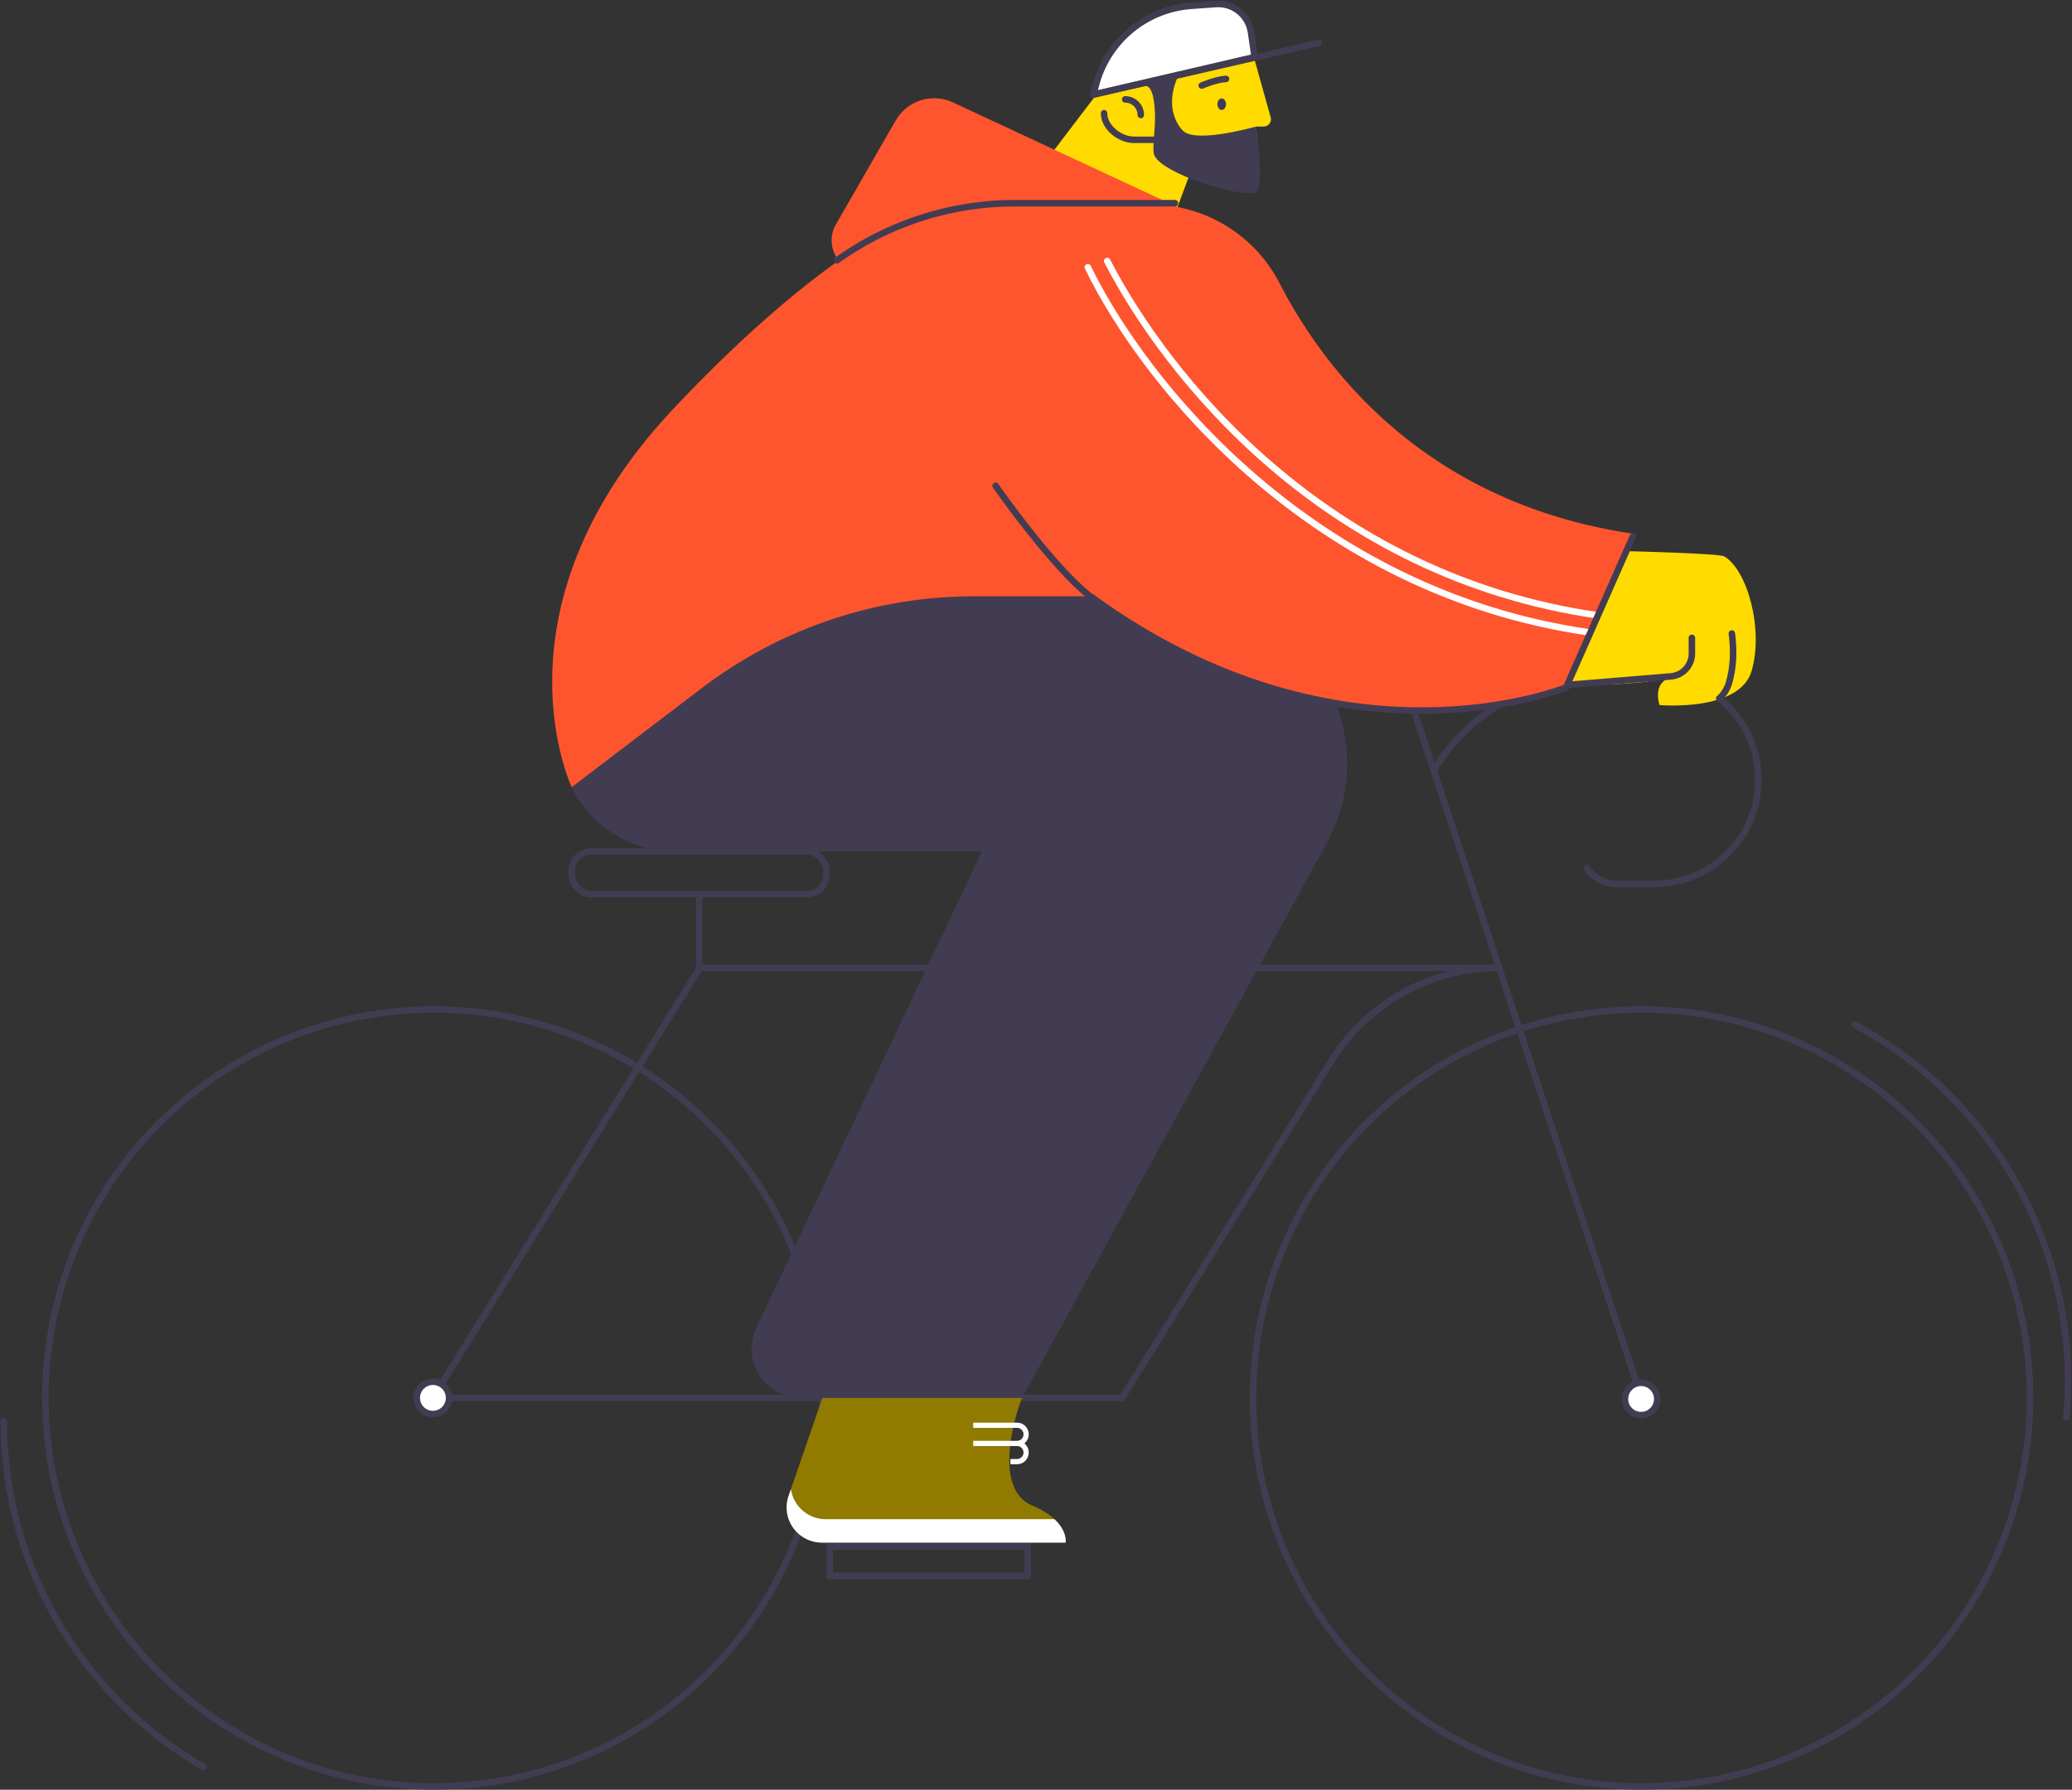 <svg width="1594" height="1377" xmlns="http://www.w3.org/2000/svg"><rect width="100%" height="100%" fill="#333333" stroke="none"/><g fill="none" fill-rule="evenodd"><g transform="translate(2 519)" stroke="#423C52" stroke-linecap="round" stroke-width="5"><circle cx="331.78" cy="556.58" r="298.91"/><path d="M154.6 840.55C62.7 787.39.87 688.03.87 574.23"/><circle cx="1260.84" cy="556.58" r="298.91"/><path d="M1424.6 269.26c106.76 57.08 174.66 174.13 163 302.28M1260.84 556.58L1086.52 30A22.28 22.28 0 011107.67.72h162.88a80.17 80.17 0 0180.17 80.18c-.006 44.278-35.902 80.17-80.18 80.17h-28.67a28.06 28.06 0 01-23.3-12.39"/><circle fill="#FFF" fill-rule="nonzero" cx="1260.52" cy="557.36" r="12.43"/><path d="M536.4 225.62L331.05 556.53H861.3l160.72-259c27.747-44.71 76.63-71.906 129.25-71.91H536.4zM1101.53 72.68C1129.275 27.967 1178.159.77 1230.78.77M636.3 670.84h152.34v22.57H636.3z"/><rect x="437.85" y="136.04" width="195.95" height="33" rx="15.06"/><path d="M535.82 225.62v-56.58"/><circle fill="#FFF" fill-rule="nonzero" cx="331.05" cy="556.53" r="12.43"/></g><path d="M786.25 1075.53H616a37.77 37.77 0 01-34.14-53.94L755.45 655H518.8c-33.647.024-64.34-19.205-79-49.49L632.64 458.7h274.73c97.89 0 160 104.93 112.85 190.73l-233.97 426.1z" fill="#423C52" fill-rule="nonzero"/><path d="M786.25 1075.53c-5.5 13.44-22.53 69.91 7.69 82.72 28.6 12.12 25.85 28.59 25.85 28.59H632.26a27.08 27.08 0 01-25.59-35.91l26-75.35 153.58-.05z" fill="#907B00" fill-rule="nonzero"/><path d="M748.69 1096.58h33.7a7 7 0 010 14h-5.07M748.69 1110.58h33.7a7 7 0 010 14h-5.07" stroke="#FFF" stroke-width="4"/><path d="M819.79 1186.85H632.26a27.08 27.08 0 01-25.6-35.92l1.79-5.19c1.977 13.282 13.382 23.113 26.81 23.11h175.91c10.06 9.36 8.62 18 8.62 18z" fill="#FFF" fill-rule="nonzero"/><g><path d="M1276.67 542.48s61.75 5.5 70.91-26.4c9.16-31.9-3.07-77-21-88-3.82-2.34-74.22-4-74.22-4L1205.88 527c57.2.67 79.08-5.6 79.08-5.6s-13.57 2.75-8.29 21.08z" fill="#FFDB00" fill-rule="nonzero"/><path d="M1322.59 537.46a26.87 26.87 0 007.59-12.26c3.42-11.91 3.86-24.65 2.13-37.78M1205.88 527l79.47-6.58c9.166-.755 16.22-8.413 16.22-17.61v-12.04" stroke="#423C52" stroke-width="5" stroke-linecap="round" stroke-linejoin="round"/></g><g><path fill="#FFDB00" fill-rule="nonzero" d="M921.17 118.27l-15.33 41.03-25.67-.42-101.11-1.51 69.66-91.53z"/><path d="M880.47 65.84l7.67 45.48c2.13 12.7 13.123 22.002 26 22h38.56a15.39 15.39 0 0015.3-16.81l-1.76-19.14h5.88a5.62 5.62 0 005.41-7.14L965.17 46l-84.7 19.84z" fill="#FFDB00" fill-rule="nonzero"/><path d="M865.93 65.84h21.32v39.23h-21.32A17.91 17.91 0 01848 87.16v-3.41c0-9.891 8.019-17.91 17.91-17.91h.02z" fill="#FFDB00" fill-rule="nonzero"/><path d="M849.36 87.11c0 10.84 12.1 20.45 22.93 20.45h21.85M877.62 88.47c0-6.627-5.373-12-12-12" stroke="#423C52" stroke-width="5" stroke-linecap="round"/><g transform="translate(924 60)"><ellipse fill="#423C52" fill-rule="nonzero" cx="15.87" cy="20.18" rx="3.3" ry="4.44"/><path d="M.47 5.84s11-4.77 18.7-5.13" stroke="#423C52" stroke-width="5" stroke-linecap="round"/></g><g stroke="#423C52" stroke-linecap="round" stroke-width="5"><path d="M841.26 72.76l1.48-6c8.464-34.601 38.298-59.781 73.83-62.31l18.37-1.3c13.457-1.219 25.517 8.299 27.46 21.67l2.77 19.06-123.91 28.88z" fill="#FFF" fill-rule="nonzero" stroke-linejoin="round"/><path d="M841.26 72.76l173.04-39.73"/></g><path d="M905.84 59.71c-10.5 23.92 1.5 38.92 5.12 41.64 10.32 7.73 46.77-1.63 55.31-4 0 0 7.31 49.78-1 51.07-15.33 2.38-69.67-14.48-77-28.41-2.44-4.6.74-20.84.26-32.12-.35-8.57-1.28-22.07-8.06-22.07l25.37-6.11z" fill="#423C52" fill-rule="nonzero"/></g><g><path d="M905.84 159.3L733 78.76c-16.018-7.462-35.083-1.434-43.9 13.88l-46.6 81c-9.44 18.73 7 40.06 27.52 35.71l235.82-50.05z" fill="#FE552F" fill-rule="nonzero"/><path d="M781 157.37h104.23c41.807.053 80.085 23.448 99.2 60.63 34.76 67.36 113 169.75 273.69 192.91l-52.24 117s-172.07 70.59-364.56-69.1h-92.24a345.06 345.06 0 00-209 70.5l-100.23 76.31s-66.09-138.25 78.8-291.76c50.7-53.72 92.71-89.19 125.34-112.52A235.51 235.51 0 01781 157.37z" fill="#FE552F" fill-rule="nonzero"/><path d="M851.78 200.81c45.52 88.2 167 242.29 377.31 272.61M836.9 205.65c43.81 90.29 172.95 250.23 385.64 280.88" stroke="#FFF" stroke-width="5" stroke-linecap="round"/><path d="M644 200.23a235.5 235.5 0 01137-43.89h122.89M843 462.06c-30-20.67-77.08-88.31-77.08-88.31" stroke="#423C52" stroke-width="5" stroke-linecap="round"/><path d="M1256.05 412.93l-51.21 115.94s-172.07 70.6-364.56-69.09" stroke="#423C52" stroke-width="5" stroke-linecap="round"/></g></g></svg>